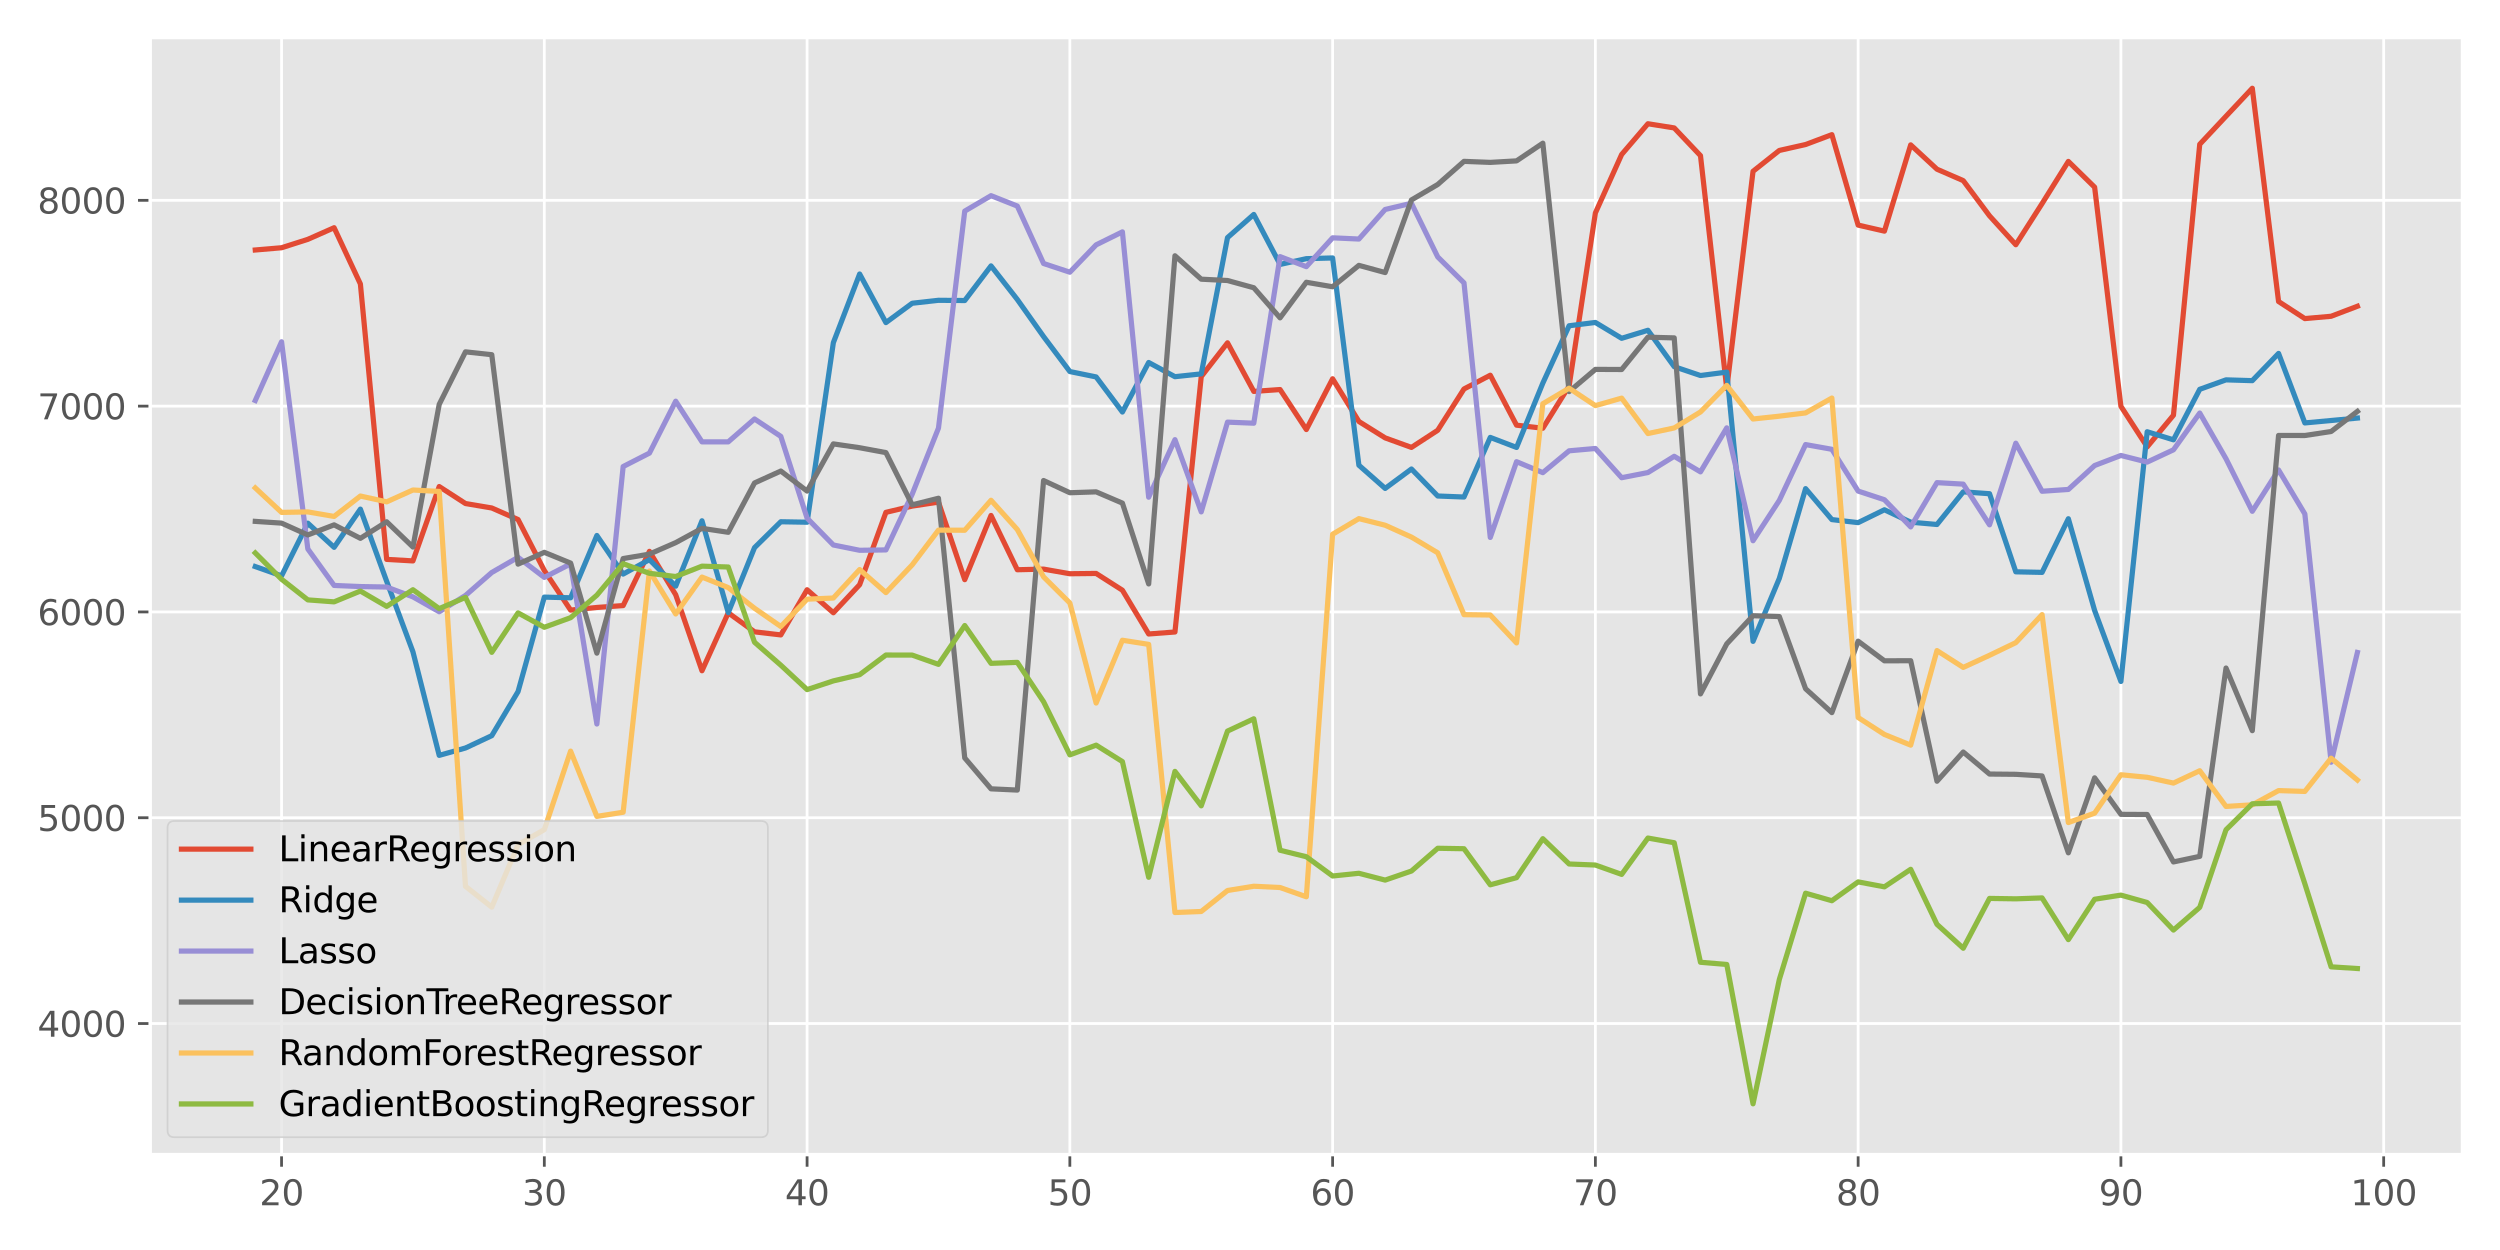 <?xml version="1.0" encoding="utf-8" standalone="no"?>
<!DOCTYPE svg PUBLIC "-//W3C//DTD SVG 1.1//EN"
  "http://www.w3.org/Graphics/SVG/1.1/DTD/svg11.dtd">
<svg xmlns:xlink="http://www.w3.org/1999/xlink" width="100%" height="100%" viewBox="0 0 720 360" xmlns="http://www.w3.org/2000/svg" version="1.1">
 <defs>
  <style type="text/css">*{stroke-linejoin: round; stroke-linecap: butt}</style>
 </defs>
 <g id="figure_1">
  <g id="patch_1">
   <path d="M 0 360 
L 720 360 
L 720 0 
L 0 0 
z
" style="fill: #ffffff"/>
  </g>
  <g id="axes_1">
   <g id="patch_2">
    <path d="M 43.25 332.522 
L 709.2 332.522 
L 709.2 10.8 
L 43.25 10.8 
z
" style="fill: #e5e5e5"/>
   </g>
   <g id="matplotlib.axis_1">
    <g id="xtick_1">
     <g id="line2d_1">
      <path d="M 81.088 332.522 
L 81.088 10.8 
" clip-path="url(#p111ede0624)" style="fill: none; stroke: #ffffff; stroke-width: 0.8; stroke-linecap: square"/>
     </g>
     <g id="line2d_2">
      <defs>
       <path id="m418e1209c6" d="M 0 0 
L 0 3.5 
" style="stroke: #555555; stroke-width: 0.8"/>
      </defs>
      <g>
       <use xlink:href="#m418e1209c6" x="81.088" y="332.522" style="fill: #555555; stroke: #555555; stroke-width: 0.8"/>
      </g>
     </g>
     <g id="text_1">
      <!-- 20 -->
      <g style="fill: #555555" transform="translate(74.726 347.12) scale(0.1 -0.1)">
       <defs>
        <path id="DejaVuSans-32" d="M 1228 531 
L 3431 531 
L 3431 0 
L 469 0 
L 469 531 
Q 828 903 1448 1529 
Q 2069 2156 2228 2338 
Q 2531 2678 2651 2914 
Q 2772 3150 2772 3378 
Q 2772 3750 2511 3984 
Q 2250 4219 1831 4219 
Q 1534 4219 1204 4116 
Q 875 4013 500 3803 
L 500 4441 
Q 881 4594 1212 4672 
Q 1544 4750 1819 4750 
Q 2544 4750 2975 4387 
Q 3406 4025 3406 3419 
Q 3406 3131 3298 2873 
Q 3191 2616 2906 2266 
Q 2828 2175 2409 1742 
Q 1991 1309 1228 531 
z
" transform="scale(0.016)"/>
        <path id="DejaVuSans-30" d="M 2034 4250 
Q 1547 4250 1301 3770 
Q 1056 3291 1056 2328 
Q 1056 1369 1301 889 
Q 1547 409 2034 409 
Q 2525 409 2770 889 
Q 3016 1369 3016 2328 
Q 3016 3291 2770 3770 
Q 2525 4250 2034 4250 
z
M 2034 4750 
Q 2819 4750 3233 4129 
Q 3647 3509 3647 2328 
Q 3647 1150 3233 529 
Q 2819 -91 2034 -91 
Q 1250 -91 836 529 
Q 422 1150 422 2328 
Q 422 3509 836 4129 
Q 1250 4750 2034 4750 
z
" transform="scale(0.016)"/>
       </defs>
       <use xlink:href="#DejaVuSans-32"/>
       <use xlink:href="#DejaVuSans-30" x="63.623"/>
      </g>
     </g>
    </g>
    <g id="xtick_2">
     <g id="line2d_3">
      <path d="M 156.764 332.522 
L 156.764 10.8 
" clip-path="url(#p111ede0624)" style="fill: none; stroke: #ffffff; stroke-width: 0.8; stroke-linecap: square"/>
     </g>
     <g id="line2d_4">
      <g>
       <use xlink:href="#m418e1209c6" x="156.764" y="332.522" style="fill: #555555; stroke: #555555; stroke-width: 0.8"/>
      </g>
     </g>
     <g id="text_2">
      <!-- 30 -->
      <g style="fill: #555555" transform="translate(150.402 347.12) scale(0.1 -0.1)">
       <defs>
        <path id="DejaVuSans-33" d="M 2597 2516 
Q 3050 2419 3304 2112 
Q 3559 1806 3559 1356 
Q 3559 666 3084 287 
Q 2609 -91 1734 -91 
Q 1441 -91 1130 -33 
Q 819 25 488 141 
L 488 750 
Q 750 597 1062 519 
Q 1375 441 1716 441 
Q 2309 441 2620 675 
Q 2931 909 2931 1356 
Q 2931 1769 2642 2001 
Q 2353 2234 1838 2234 
L 1294 2234 
L 1294 2753 
L 1863 2753 
Q 2328 2753 2575 2939 
Q 2822 3125 2822 3475 
Q 2822 3834 2567 4026 
Q 2313 4219 1838 4219 
Q 1578 4219 1281 4162 
Q 984 4106 628 3988 
L 628 4550 
Q 988 4650 1302 4700 
Q 1616 4750 1894 4750 
Q 2613 4750 3031 4423 
Q 3450 4097 3450 3541 
Q 3450 3153 3228 2886 
Q 3006 2619 2597 2516 
z
" transform="scale(0.016)"/>
       </defs>
       <use xlink:href="#DejaVuSans-33"/>
       <use xlink:href="#DejaVuSans-30" x="63.623"/>
      </g>
     </g>
    </g>
    <g id="xtick_3">
     <g id="line2d_5">
      <path d="M 232.44 332.522 
L 232.44 10.8 
" clip-path="url(#p111ede0624)" style="fill: none; stroke: #ffffff; stroke-width: 0.8; stroke-linecap: square"/>
     </g>
     <g id="line2d_6">
      <g>
       <use xlink:href="#m418e1209c6" x="232.44" y="332.522" style="fill: #555555; stroke: #555555; stroke-width: 0.8"/>
      </g>
     </g>
     <g id="text_3">
      <!-- 40 -->
      <g style="fill: #555555" transform="translate(226.078 347.12) scale(0.1 -0.1)">
       <defs>
        <path id="DejaVuSans-34" d="M 2419 4116 
L 825 1625 
L 2419 1625 
L 2419 4116 
z
M 2253 4666 
L 3047 4666 
L 3047 1625 
L 3713 1625 
L 3713 1100 
L 3047 1100 
L 3047 0 
L 2419 0 
L 2419 1100 
L 313 1100 
L 313 1709 
L 2253 4666 
z
" transform="scale(0.016)"/>
       </defs>
       <use xlink:href="#DejaVuSans-34"/>
       <use xlink:href="#DejaVuSans-30" x="63.623"/>
      </g>
     </g>
    </g>
    <g id="xtick_4">
     <g id="line2d_7">
      <path d="M 308.116 332.522 
L 308.116 10.8 
" clip-path="url(#p111ede0624)" style="fill: none; stroke: #ffffff; stroke-width: 0.8; stroke-linecap: square"/>
     </g>
     <g id="line2d_8">
      <g>
       <use xlink:href="#m418e1209c6" x="308.116" y="332.522" style="fill: #555555; stroke: #555555; stroke-width: 0.8"/>
      </g>
     </g>
     <g id="text_4">
      <!-- 50 -->
      <g style="fill: #555555" transform="translate(301.754 347.12) scale(0.1 -0.1)">
       <defs>
        <path id="DejaVuSans-35" d="M 691 4666 
L 3169 4666 
L 3169 4134 
L 1269 4134 
L 1269 2991 
Q 1406 3038 1543 3061 
Q 1681 3084 1819 3084 
Q 2600 3084 3056 2656 
Q 3513 2228 3513 1497 
Q 3513 744 3044 326 
Q 2575 -91 1722 -91 
Q 1428 -91 1123 -41 
Q 819 9 494 109 
L 494 744 
Q 775 591 1075 516 
Q 1375 441 1709 441 
Q 2250 441 2565 725 
Q 2881 1009 2881 1497 
Q 2881 1984 2565 2268 
Q 2250 2553 1709 2553 
Q 1456 2553 1204 2497 
Q 953 2441 691 2322 
L 691 4666 
z
" transform="scale(0.016)"/>
       </defs>
       <use xlink:href="#DejaVuSans-35"/>
       <use xlink:href="#DejaVuSans-30" x="63.623"/>
      </g>
     </g>
    </g>
    <g id="xtick_5">
     <g id="line2d_9">
      <path d="M 383.793 332.522 
L 383.793 10.8 
" clip-path="url(#p111ede0624)" style="fill: none; stroke: #ffffff; stroke-width: 0.8; stroke-linecap: square"/>
     </g>
     <g id="line2d_10">
      <g>
       <use xlink:href="#m418e1209c6" x="383.793" y="332.522" style="fill: #555555; stroke: #555555; stroke-width: 0.8"/>
      </g>
     </g>
     <g id="text_5">
      <!-- 60 -->
      <g style="fill: #555555" transform="translate(377.43 347.12) scale(0.1 -0.1)">
       <defs>
        <path id="DejaVuSans-36" d="M 2113 2584 
Q 1688 2584 1439 2293 
Q 1191 2003 1191 1497 
Q 1191 994 1439 701 
Q 1688 409 2113 409 
Q 2538 409 2786 701 
Q 3034 994 3034 1497 
Q 3034 2003 2786 2293 
Q 2538 2584 2113 2584 
z
M 3366 4563 
L 3366 3988 
Q 3128 4100 2886 4159 
Q 2644 4219 2406 4219 
Q 1781 4219 1451 3797 
Q 1122 3375 1075 2522 
Q 1259 2794 1537 2939 
Q 1816 3084 2150 3084 
Q 2853 3084 3261 2657 
Q 3669 2231 3669 1497 
Q 3669 778 3244 343 
Q 2819 -91 2113 -91 
Q 1303 -91 875 529 
Q 447 1150 447 2328 
Q 447 3434 972 4092 
Q 1497 4750 2381 4750 
Q 2619 4750 2861 4703 
Q 3103 4656 3366 4563 
z
" transform="scale(0.016)"/>
       </defs>
       <use xlink:href="#DejaVuSans-36"/>
       <use xlink:href="#DejaVuSans-30" x="63.623"/>
      </g>
     </g>
    </g>
    <g id="xtick_6">
     <g id="line2d_11">
      <path d="M 459.469 332.522 
L 459.469 10.8 
" clip-path="url(#p111ede0624)" style="fill: none; stroke: #ffffff; stroke-width: 0.8; stroke-linecap: square"/>
     </g>
     <g id="line2d_12">
      <g>
       <use xlink:href="#m418e1209c6" x="459.469" y="332.522" style="fill: #555555; stroke: #555555; stroke-width: 0.8"/>
      </g>
     </g>
     <g id="text_6">
      <!-- 70 -->
      <g style="fill: #555555" transform="translate(453.106 347.12) scale(0.1 -0.1)">
       <defs>
        <path id="DejaVuSans-37" d="M 525 4666 
L 3525 4666 
L 3525 4397 
L 1831 0 
L 1172 0 
L 2766 4134 
L 525 4134 
L 525 4666 
z
" transform="scale(0.016)"/>
       </defs>
       <use xlink:href="#DejaVuSans-37"/>
       <use xlink:href="#DejaVuSans-30" x="63.623"/>
      </g>
     </g>
    </g>
    <g id="xtick_7">
     <g id="line2d_13">
      <path d="M 535.145 332.522 
L 535.145 10.8 
" clip-path="url(#p111ede0624)" style="fill: none; stroke: #ffffff; stroke-width: 0.8; stroke-linecap: square"/>
     </g>
     <g id="line2d_14">
      <g>
       <use xlink:href="#m418e1209c6" x="535.145" y="332.522" style="fill: #555555; stroke: #555555; stroke-width: 0.8"/>
      </g>
     </g>
     <g id="text_7">
      <!-- 80 -->
      <g style="fill: #555555" transform="translate(528.782 347.12) scale(0.1 -0.1)">
       <defs>
        <path id="DejaVuSans-38" d="M 2034 2216 
Q 1584 2216 1326 1975 
Q 1069 1734 1069 1313 
Q 1069 891 1326 650 
Q 1584 409 2034 409 
Q 2484 409 2743 651 
Q 3003 894 3003 1313 
Q 3003 1734 2745 1975 
Q 2488 2216 2034 2216 
z
M 1403 2484 
Q 997 2584 770 2862 
Q 544 3141 544 3541 
Q 544 4100 942 4425 
Q 1341 4750 2034 4750 
Q 2731 4750 3128 4425 
Q 3525 4100 3525 3541 
Q 3525 3141 3298 2862 
Q 3072 2584 2669 2484 
Q 3125 2378 3379 2068 
Q 3634 1759 3634 1313 
Q 3634 634 3220 271 
Q 2806 -91 2034 -91 
Q 1263 -91 848 271 
Q 434 634 434 1313 
Q 434 1759 690 2068 
Q 947 2378 1403 2484 
z
M 1172 3481 
Q 1172 3119 1398 2916 
Q 1625 2713 2034 2713 
Q 2441 2713 2670 2916 
Q 2900 3119 2900 3481 
Q 2900 3844 2670 4047 
Q 2441 4250 2034 4250 
Q 1625 4250 1398 4047 
Q 1172 3844 1172 3481 
z
" transform="scale(0.016)"/>
       </defs>
       <use xlink:href="#DejaVuSans-38"/>
       <use xlink:href="#DejaVuSans-30" x="63.623"/>
      </g>
     </g>
    </g>
    <g id="xtick_8">
     <g id="line2d_15">
      <path d="M 610.821 332.522 
L 610.821 10.8 
" clip-path="url(#p111ede0624)" style="fill: none; stroke: #ffffff; stroke-width: 0.8; stroke-linecap: square"/>
     </g>
     <g id="line2d_16">
      <g>
       <use xlink:href="#m418e1209c6" x="610.821" y="332.522" style="fill: #555555; stroke: #555555; stroke-width: 0.8"/>
      </g>
     </g>
     <g id="text_8">
      <!-- 90 -->
      <g style="fill: #555555" transform="translate(604.459 347.12) scale(0.1 -0.1)">
       <defs>
        <path id="DejaVuSans-39" d="M 703 97 
L 703 672 
Q 941 559 1184 500 
Q 1428 441 1663 441 
Q 2288 441 2617 861 
Q 2947 1281 2994 2138 
Q 2813 1869 2534 1725 
Q 2256 1581 1919 1581 
Q 1219 1581 811 2004 
Q 403 2428 403 3163 
Q 403 3881 828 4315 
Q 1253 4750 1959 4750 
Q 2769 4750 3195 4129 
Q 3622 3509 3622 2328 
Q 3622 1225 3098 567 
Q 2575 -91 1691 -91 
Q 1453 -91 1209 -44 
Q 966 3 703 97 
z
M 1959 2075 
Q 2384 2075 2632 2365 
Q 2881 2656 2881 3163 
Q 2881 3666 2632 3958 
Q 2384 4250 1959 4250 
Q 1534 4250 1286 3958 
Q 1038 3666 1038 3163 
Q 1038 2656 1286 2365 
Q 1534 2075 1959 2075 
z
" transform="scale(0.016)"/>
       </defs>
       <use xlink:href="#DejaVuSans-39"/>
       <use xlink:href="#DejaVuSans-30" x="63.623"/>
      </g>
     </g>
    </g>
    <g id="xtick_9">
     <g id="line2d_17">
      <path d="M 686.497 332.522 
L 686.497 10.8 
" clip-path="url(#p111ede0624)" style="fill: none; stroke: #ffffff; stroke-width: 0.8; stroke-linecap: square"/>
     </g>
     <g id="line2d_18">
      <g>
       <use xlink:href="#m418e1209c6" x="686.497" y="332.522" style="fill: #555555; stroke: #555555; stroke-width: 0.8"/>
      </g>
     </g>
     <g id="text_9">
      <!-- 100 -->
      <g style="fill: #555555" transform="translate(676.953 347.12) scale(0.1 -0.1)">
       <defs>
        <path id="DejaVuSans-31" d="M 794 531 
L 1825 531 
L 1825 4091 
L 703 3866 
L 703 4441 
L 1819 4666 
L 2450 4666 
L 2450 531 
L 3481 531 
L 3481 0 
L 794 0 
L 794 531 
z
" transform="scale(0.016)"/>
       </defs>
       <use xlink:href="#DejaVuSans-31"/>
       <use xlink:href="#DejaVuSans-30" x="63.623"/>
       <use xlink:href="#DejaVuSans-30" x="127.246"/>
      </g>
     </g>
    </g>
   </g>
   <g id="matplotlib.axis_2">
    <g id="ytick_1">
     <g id="line2d_19">
      <path d="M 43.25 294.777 
L 709.2 294.777 
" clip-path="url(#p111ede0624)" style="fill: none; stroke: #ffffff; stroke-width: 0.8; stroke-linecap: square"/>
     </g>
     <g id="line2d_20">
      <defs>
       <path id="mf10329133f" d="M 0 0 
L -3.5 0 
" style="stroke: #555555; stroke-width: 0.8"/>
      </defs>
      <g>
       <use xlink:href="#mf10329133f" x="43.25" y="294.777" style="fill: #555555; stroke: #555555; stroke-width: 0.8"/>
      </g>
     </g>
     <g id="text_10">
      <!-- 4000 -->
      <g style="fill: #555555" transform="translate(10.8 298.576) scale(0.1 -0.1)">
       <use xlink:href="#DejaVuSans-34"/>
       <use xlink:href="#DejaVuSans-30" x="63.623"/>
       <use xlink:href="#DejaVuSans-30" x="127.246"/>
       <use xlink:href="#DejaVuSans-30" x="190.869"/>
      </g>
     </g>
    </g>
    <g id="ytick_2">
     <g id="line2d_21">
      <path d="M 43.25 235.506 
L 709.2 235.506 
" clip-path="url(#p111ede0624)" style="fill: none; stroke: #ffffff; stroke-width: 0.8; stroke-linecap: square"/>
     </g>
     <g id="line2d_22">
      <g>
       <use xlink:href="#mf10329133f" x="43.25" y="235.506" style="fill: #555555; stroke: #555555; stroke-width: 0.8"/>
      </g>
     </g>
     <g id="text_11">
      <!-- 5000 -->
      <g style="fill: #555555" transform="translate(10.8 239.305) scale(0.1 -0.1)">
       <use xlink:href="#DejaVuSans-35"/>
       <use xlink:href="#DejaVuSans-30" x="63.623"/>
       <use xlink:href="#DejaVuSans-30" x="127.246"/>
       <use xlink:href="#DejaVuSans-30" x="190.869"/>
      </g>
     </g>
    </g>
    <g id="ytick_3">
     <g id="line2d_23">
      <path d="M 43.25 176.235 
L 709.2 176.235 
" clip-path="url(#p111ede0624)" style="fill: none; stroke: #ffffff; stroke-width: 0.8; stroke-linecap: square"/>
     </g>
     <g id="line2d_24">
      <g>
       <use xlink:href="#mf10329133f" x="43.25" y="176.235" style="fill: #555555; stroke: #555555; stroke-width: 0.8"/>
      </g>
     </g>
     <g id="text_12">
      <!-- 6000 -->
      <g style="fill: #555555" transform="translate(10.8 180.034) scale(0.1 -0.1)">
       <use xlink:href="#DejaVuSans-36"/>
       <use xlink:href="#DejaVuSans-30" x="63.623"/>
       <use xlink:href="#DejaVuSans-30" x="127.246"/>
       <use xlink:href="#DejaVuSans-30" x="190.869"/>
      </g>
     </g>
    </g>
    <g id="ytick_4">
     <g id="line2d_25">
      <path d="M 43.25 116.964 
L 709.2 116.964 
" clip-path="url(#p111ede0624)" style="fill: none; stroke: #ffffff; stroke-width: 0.8; stroke-linecap: square"/>
     </g>
     <g id="line2d_26">
      <g>
       <use xlink:href="#mf10329133f" x="43.25" y="116.964" style="fill: #555555; stroke: #555555; stroke-width: 0.8"/>
      </g>
     </g>
     <g id="text_13">
      <!-- 7000 -->
      <g style="fill: #555555" transform="translate(10.8 120.763) scale(0.1 -0.1)">
       <use xlink:href="#DejaVuSans-37"/>
       <use xlink:href="#DejaVuSans-30" x="63.623"/>
       <use xlink:href="#DejaVuSans-30" x="127.246"/>
       <use xlink:href="#DejaVuSans-30" x="190.869"/>
      </g>
     </g>
    </g>
    <g id="ytick_5">
     <g id="line2d_27">
      <path d="M 43.25 57.693 
L 709.2 57.693 
" clip-path="url(#p111ede0624)" style="fill: none; stroke: #ffffff; stroke-width: 0.8; stroke-linecap: square"/>
     </g>
     <g id="line2d_28">
      <g>
       <use xlink:href="#mf10329133f" x="43.25" y="57.693" style="fill: #555555; stroke: #555555; stroke-width: 0.8"/>
      </g>
     </g>
     <g id="text_14">
      <!-- 8000 -->
      <g style="fill: #555555" transform="translate(10.8 61.492) scale(0.1 -0.1)">
       <use xlink:href="#DejaVuSans-38"/>
       <use xlink:href="#DejaVuSans-30" x="63.623"/>
       <use xlink:href="#DejaVuSans-30" x="127.246"/>
       <use xlink:href="#DejaVuSans-30" x="190.869"/>
      </g>
     </g>
    </g>
   </g>
   <g id="line2d_29">
    <path d="M 73.52 71.998 
L 81.088 71.35 
L 88.656 68.931 
L 96.223 65.584 
L 103.791 81.784 
L 111.359 161.102 
L 118.926 161.542 
L 126.494 140.128 
L 134.061 145.019 
L 141.629 146.297 
L 149.197 149.621 
L 156.764 164.319 
L 164.332 175.71 
L 171.899 174.949 
L 179.467 174.406 
L 187.035 158.79 
L 194.602 171.288 
L 202.17 193.171 
L 209.738 176.493 
L 217.305 181.968 
L 224.873 182.855 
L 232.44 169.85 
L 240.008 176.473 
L 247.576 168.391 
L 255.143 147.557 
L 262.711 145.754 
L 270.278 144.61 
L 277.846 166.938 
L 285.414 148.455 
L 292.981 164.086 
L 300.549 163.906 
L 308.116 165.239 
L 315.684 165.153 
L 323.252 169.98 
L 330.819 182.587 
L 338.387 182.015 
L 345.955 108.465 
L 353.522 98.733 
L 361.09 112.727 
L 368.657 112.188 
L 376.225 123.704 
L 383.793 109.089 
L 391.36 121.386 
L 398.928 126.113 
L 406.495 128.853 
L 414.063 123.92 
L 421.631 112.022 
L 429.198 108.068 
L 436.766 122.449 
L 444.334 123.331 
L 451.901 111.186 
L 459.469 61.333 
L 467.036 44.491 
L 474.604 35.639 
L 482.172 36.844 
L 489.739 44.824 
L 497.307 111.942 
L 504.874 49.333 
L 512.442 43.33 
L 520.01 41.624 
L 527.577 38.782 
L 535.145 64.831 
L 542.712 66.565 
L 550.28 41.728 
L 557.848 48.731 
L 565.415 52.022 
L 572.983 62.161 
L 580.551 70.478 
L 588.118 58.626 
L 595.686 46.491 
L 603.253 53.909 
L 610.821 117.013 
L 618.389 128.701 
L 625.956 119.581 
L 633.524 41.554 
L 641.091 33.479 
L 648.659 25.424 
L 656.227 86.837 
L 663.794 91.755 
L 671.362 91.085 
L 678.93 88.201 
" clip-path="url(#p111ede0624)" style="fill: none; stroke: #e24a33; stroke-width: 1.5; stroke-linecap: square"/>
   </g>
   <g id="line2d_30">
    <path d="M 73.52 163.172 
L 81.088 165.848 
L 88.656 150.677 
L 96.223 157.628 
L 103.791 146.633 
L 111.359 167.417 
L 118.926 187.726 
L 126.494 217.546 
L 134.061 215.422 
L 141.629 211.875 
L 149.197 199.179 
L 156.764 171.97 
L 164.332 172.161 
L 171.899 154.224 
L 179.467 165.332 
L 187.035 161.174 
L 194.602 168.814 
L 202.17 149.991 
L 209.738 176.434 
L 217.305 157.72 
L 224.873 150.264 
L 232.44 150.399 
L 240.008 98.68 
L 247.576 78.917 
L 255.143 92.906 
L 262.711 87.336 
L 270.278 86.486 
L 277.846 86.553 
L 285.414 76.578 
L 292.981 86.248 
L 300.549 96.93 
L 308.116 107.004 
L 315.684 108.555 
L 323.252 118.663 
L 330.819 104.399 
L 338.387 108.486 
L 345.955 107.676 
L 353.522 68.435 
L 361.09 61.765 
L 368.657 76.155 
L 376.225 74.498 
L 383.793 74.292 
L 391.36 133.985 
L 398.928 140.663 
L 406.495 135.073 
L 414.063 142.848 
L 421.631 143.142 
L 429.198 125.973 
L 436.766 128.861 
L 444.334 110.339 
L 451.901 93.819 
L 459.469 92.866 
L 467.036 97.43 
L 474.604 95.121 
L 482.172 105.593 
L 489.739 108.15 
L 497.307 107.166 
L 504.874 184.708 
L 512.442 166.581 
L 520.01 140.728 
L 527.577 149.642 
L 535.145 150.517 
L 542.712 146.817 
L 550.28 150.384 
L 557.848 151.053 
L 565.415 141.65 
L 572.983 142.189 
L 580.551 164.682 
L 588.118 164.845 
L 595.686 149.401 
L 603.253 175.818 
L 610.821 196.253 
L 618.389 124.343 
L 625.956 126.665 
L 633.524 112.123 
L 641.091 109.401 
L 648.659 109.627 
L 656.227 101.789 
L 663.794 121.804 
L 671.362 121.106 
L 678.93 120.404 
" clip-path="url(#p111ede0624)" style="fill: none; stroke: #348abd; stroke-width: 1.5; stroke-linecap: square"/>
   </g>
   <g id="line2d_31">
    <path d="M 73.52 115.341 
L 81.088 98.434 
L 88.656 158.101 
L 96.223 168.606 
L 103.791 168.929 
L 111.359 169.063 
L 118.926 171.904 
L 126.494 176.187 
L 134.061 171.489 
L 141.629 164.874 
L 149.197 160.504 
L 156.764 166.288 
L 164.332 162.396 
L 171.899 208.511 
L 179.467 134.369 
L 187.035 130.498 
L 194.602 115.549 
L 202.17 127.253 
L 209.738 127.255 
L 217.305 120.664 
L 224.873 125.681 
L 232.44 149.224 
L 240.008 156.957 
L 247.576 158.484 
L 255.143 158.374 
L 262.711 142.321 
L 270.278 123.307 
L 277.846 60.801 
L 285.414 56.35 
L 292.981 59.343 
L 300.549 75.889 
L 308.116 78.395 
L 315.684 70.516 
L 323.252 66.781 
L 330.819 143.193 
L 338.387 126.624 
L 345.955 147.422 
L 353.522 121.574 
L 361.09 121.88 
L 368.657 73.905 
L 376.225 76.794 
L 383.793 68.493 
L 391.36 68.842 
L 398.928 60.325 
L 406.495 58.55 
L 414.063 73.99 
L 421.631 81.478 
L 429.198 154.78 
L 436.766 132.963 
L 444.334 136.121 
L 451.901 129.835 
L 459.469 129.161 
L 467.036 137.581 
L 474.604 136.092 
L 482.172 131.417 
L 489.739 135.896 
L 497.307 123.222 
L 504.874 155.727 
L 512.442 144.11 
L 520.01 128.039 
L 527.577 129.396 
L 535.145 141.432 
L 542.712 143.919 
L 550.28 151.75 
L 557.848 138.998 
L 565.415 139.431 
L 572.983 151.151 
L 580.551 127.644 
L 588.118 141.481 
L 595.686 140.962 
L 603.253 134.07 
L 610.821 131.174 
L 618.389 133.086 
L 625.956 129.546 
L 633.524 118.957 
L 641.091 132.121 
L 648.659 147.25 
L 656.227 135.346 
L 663.794 148.017 
L 671.362 219.516 
L 678.93 187.911 
" clip-path="url(#p111ede0624)" style="fill: none; stroke: #988ed5; stroke-width: 1.5; stroke-linecap: square"/>
   </g>
   <g id="line2d_32">
    <path d="M 73.52 150.155 
L 81.088 150.659 
L 88.656 154.063 
L 96.223 151.16 
L 103.791 155.038 
L 111.359 150.271 
L 118.926 157.54 
L 126.494 116.453 
L 134.061 101.333 
L 141.629 102.155 
L 149.197 162.47 
L 156.764 159.07 
L 164.332 162.169 
L 171.899 188.102 
L 179.467 160.865 
L 187.035 159.585 
L 194.602 156.28 
L 202.17 152.166 
L 209.738 153.301 
L 217.305 139.092 
L 224.873 135.659 
L 232.44 141.426 
L 240.008 127.842 
L 247.576 128.946 
L 255.143 130.35 
L 262.711 145.401 
L 270.278 143.497 
L 277.846 218.289 
L 285.414 227.182 
L 292.981 227.541 
L 300.549 138.394 
L 308.116 141.909 
L 315.684 141.654 
L 323.252 144.896 
L 330.819 168.17 
L 338.387 73.67 
L 345.955 80.404 
L 353.522 80.788 
L 361.09 82.87 
L 368.657 91.539 
L 376.225 81.294 
L 383.793 82.588 
L 391.36 76.427 
L 398.928 78.492 
L 406.495 57.583 
L 414.063 53.132 
L 421.631 46.47 
L 429.198 46.767 
L 436.766 46.334 
L 444.334 41.24 
L 451.901 112.774 
L 459.469 106.381 
L 467.036 106.419 
L 474.604 97.111 
L 482.172 97.311 
L 489.739 199.843 
L 497.307 185.433 
L 504.874 177.331 
L 512.442 177.568 
L 520.01 198.361 
L 527.577 205.231 
L 535.145 184.663 
L 542.712 190.316 
L 550.28 190.286 
L 557.848 224.99 
L 565.415 216.588 
L 572.983 222.925 
L 580.551 223.002 
L 588.118 223.471 
L 595.686 245.61 
L 603.253 224.02 
L 610.821 234.532 
L 618.389 234.576 
L 625.956 248.237 
L 633.524 246.634 
L 641.091 192.399 
L 648.659 210.428 
L 656.227 125.411 
L 663.794 125.425 
L 671.362 124.276 
L 678.93 118.482 
" clip-path="url(#p111ede0624)" style="fill: none; stroke: #777777; stroke-width: 1.5; stroke-linecap: square"/>
   </g>
   <g id="line2d_33">
    <path d="M 73.52 140.521 
L 81.088 147.571 
L 88.656 147.432 
L 96.223 148.732 
L 103.791 142.856 
L 111.359 144.532 
L 118.926 141.121 
L 126.494 141.534 
L 134.061 255.259 
L 141.629 261.255 
L 149.197 243.273 
L 156.764 238.923 
L 164.332 216.325 
L 171.899 235.121 
L 179.467 233.925 
L 187.035 164.46 
L 194.602 176.818 
L 202.17 166.198 
L 209.738 169.234 
L 217.305 175.178 
L 224.873 180.432 
L 232.44 172.564 
L 240.008 172.23 
L 247.576 164.03 
L 255.143 170.671 
L 262.711 162.679 
L 270.278 152.677 
L 277.846 152.71 
L 285.414 144.08 
L 292.981 152.503 
L 300.549 166.14 
L 308.116 173.655 
L 315.684 202.471 
L 323.252 184.389 
L 330.819 185.579 
L 338.387 262.808 
L 345.955 262.509 
L 353.522 256.467 
L 361.09 255.238 
L 368.657 255.604 
L 376.225 258.269 
L 383.793 153.858 
L 391.36 149.363 
L 398.928 151.267 
L 406.495 154.679 
L 414.063 159.205 
L 421.631 177.022 
L 429.198 177.126 
L 436.766 185.159 
L 444.334 116.279 
L 451.901 111.805 
L 459.469 116.82 
L 467.036 114.661 
L 474.604 124.863 
L 482.172 123.246 
L 489.739 118.646 
L 497.307 110.987 
L 504.874 120.674 
L 512.442 119.859 
L 520.01 118.92 
L 527.577 114.638 
L 535.145 206.646 
L 542.712 211.528 
L 550.28 214.599 
L 557.848 187.368 
L 565.415 192.213 
L 572.983 188.727 
L 580.551 185.083 
L 588.118 177.017 
L 595.686 236.895 
L 603.253 234.186 
L 610.821 223.13 
L 618.389 223.86 
L 625.956 225.531 
L 633.524 221.974 
L 641.091 232.253 
L 648.659 231.793 
L 656.227 227.686 
L 663.794 227.933 
L 671.362 218.364 
L 678.93 224.66 
" clip-path="url(#p111ede0624)" style="fill: none; stroke: #fbc15e; stroke-width: 1.5; stroke-linecap: square"/>
   </g>
   <g id="line2d_34">
    <path d="M 73.52 159.248 
L 81.088 166.823 
L 88.656 172.766 
L 96.223 173.335 
L 103.791 170.219 
L 111.359 174.635 
L 118.926 169.841 
L 126.494 175.279 
L 134.061 172.053 
L 141.629 187.868 
L 149.197 176.515 
L 156.764 180.657 
L 164.332 177.896 
L 171.899 171.411 
L 179.467 162.344 
L 187.035 165.12 
L 194.602 166.039 
L 202.17 163.051 
L 209.738 163.299 
L 217.305 184.971 
L 224.873 191.569 
L 232.44 198.604 
L 240.008 196.099 
L 247.576 194.315 
L 255.143 188.647 
L 262.711 188.667 
L 270.278 191.333 
L 277.846 180.156 
L 285.414 191.043 
L 292.981 190.763 
L 300.549 202.095 
L 308.116 217.398 
L 315.684 214.602 
L 323.252 219.342 
L 330.819 252.655 
L 338.387 222.16 
L 345.955 232.077 
L 353.522 210.553 
L 361.09 207.012 
L 368.657 244.872 
L 376.225 246.74 
L 383.793 252.288 
L 391.36 251.505 
L 398.928 253.466 
L 406.495 250.86 
L 414.063 244.3 
L 421.631 244.432 
L 429.198 254.824 
L 436.766 252.771 
L 444.334 241.544 
L 451.901 248.828 
L 459.469 249.134 
L 467.036 251.825 
L 474.604 241.356 
L 482.172 242.705 
L 489.739 277.135 
L 497.307 277.762 
L 504.874 317.898 
L 512.442 282.096 
L 520.01 257.242 
L 527.577 259.408 
L 535.145 253.985 
L 542.712 255.411 
L 550.28 250.361 
L 557.848 266.212 
L 565.415 273.094 
L 572.983 258.745 
L 580.551 258.862 
L 588.118 258.6 
L 595.686 270.609 
L 603.253 258.984 
L 610.821 257.794 
L 618.389 259.915 
L 625.956 267.856 
L 633.524 261.314 
L 641.091 238.975 
L 648.659 231.494 
L 656.227 231.267 
L 663.794 254.515 
L 671.362 278.449 
L 678.93 278.935 
" clip-path="url(#p111ede0624)" style="fill: none; stroke: #8eba42; stroke-width: 1.5; stroke-linecap: square"/>
   </g>
   <g id="patch_3">
    <path d="M 43.25 332.522 
L 43.25 10.8 
" style="fill: none; stroke: #ffffff; stroke-linejoin: miter; stroke-linecap: square"/>
   </g>
   <g id="patch_4">
    <path d="M 709.2 332.522 
L 709.2 10.8 
" style="fill: none; stroke: #ffffff; stroke-linejoin: miter; stroke-linecap: square"/>
   </g>
   <g id="patch_5">
    <path d="M 43.25 332.522 
L 709.2 332.522 
" style="fill: none; stroke: #ffffff; stroke-linejoin: miter; stroke-linecap: square"/>
   </g>
   <g id="patch_6">
    <path d="M 43.25 10.8 
L 709.2 10.8 
" style="fill: none; stroke: #ffffff; stroke-linejoin: miter; stroke-linecap: square"/>
   </g>
   <g id="legend_1">
    <g id="patch_7">
     <path d="M 50.25 327.522 
L 219.155 327.522 
Q 221.155 327.522 221.155 325.522 
L 221.155 238.453 
Q 221.155 236.453 219.155 236.453 
L 50.25 236.453 
Q 48.25 236.453 48.25 238.453 
L 48.25 325.522 
Q 48.25 327.522 50.25 327.522 
z
" style="fill: #e5e5e5; opacity: 0.8; stroke: #cccccc; stroke-width: 0.5; stroke-linejoin: miter"/>
    </g>
    <g id="line2d_35">
     <path d="M 52.25 244.552 
L 62.25 244.552 
L 72.25 244.552 
" style="fill: none; stroke: #e24a33; stroke-width: 1.5; stroke-linecap: square"/>
    </g>
    <g id="text_15">
     <!-- LinearRegression -->
     <g transform="translate(80.25 248.052) scale(0.1 -0.1)">
      <defs>
       <path id="DejaVuSans-4c" d="M 628 4666 
L 1259 4666 
L 1259 531 
L 3531 531 
L 3531 0 
L 628 0 
L 628 4666 
z
" transform="scale(0.016)"/>
       <path id="DejaVuSans-69" d="M 603 3500 
L 1178 3500 
L 1178 0 
L 603 0 
L 603 3500 
z
M 603 4863 
L 1178 4863 
L 1178 4134 
L 603 4134 
L 603 4863 
z
" transform="scale(0.016)"/>
       <path id="DejaVuSans-6e" d="M 3513 2113 
L 3513 0 
L 2938 0 
L 2938 2094 
Q 2938 2591 2744 2837 
Q 2550 3084 2163 3084 
Q 1697 3084 1428 2787 
Q 1159 2491 1159 1978 
L 1159 0 
L 581 0 
L 581 3500 
L 1159 3500 
L 1159 2956 
Q 1366 3272 1645 3428 
Q 1925 3584 2291 3584 
Q 2894 3584 3203 3211 
Q 3513 2838 3513 2113 
z
" transform="scale(0.016)"/>
       <path id="DejaVuSans-65" d="M 3597 1894 
L 3597 1613 
L 953 1613 
Q 991 1019 1311 708 
Q 1631 397 2203 397 
Q 2534 397 2845 478 
Q 3156 559 3463 722 
L 3463 178 
Q 3153 47 2828 -22 
Q 2503 -91 2169 -91 
Q 1331 -91 842 396 
Q 353 884 353 1716 
Q 353 2575 817 3079 
Q 1281 3584 2069 3584 
Q 2775 3584 3186 3129 
Q 3597 2675 3597 1894 
z
M 3022 2063 
Q 3016 2534 2758 2815 
Q 2500 3097 2075 3097 
Q 1594 3097 1305 2825 
Q 1016 2553 972 2059 
L 3022 2063 
z
" transform="scale(0.016)"/>
       <path id="DejaVuSans-61" d="M 2194 1759 
Q 1497 1759 1228 1600 
Q 959 1441 959 1056 
Q 959 750 1161 570 
Q 1363 391 1709 391 
Q 2188 391 2477 730 
Q 2766 1069 2766 1631 
L 2766 1759 
L 2194 1759 
z
M 3341 1997 
L 3341 0 
L 2766 0 
L 2766 531 
Q 2569 213 2275 61 
Q 1981 -91 1556 -91 
Q 1019 -91 701 211 
Q 384 513 384 1019 
Q 384 1609 779 1909 
Q 1175 2209 1959 2209 
L 2766 2209 
L 2766 2266 
Q 2766 2663 2505 2880 
Q 2244 3097 1772 3097 
Q 1472 3097 1187 3025 
Q 903 2953 641 2809 
L 641 3341 
Q 956 3463 1253 3523 
Q 1550 3584 1831 3584 
Q 2591 3584 2966 3190 
Q 3341 2797 3341 1997 
z
" transform="scale(0.016)"/>
       <path id="DejaVuSans-72" d="M 2631 2963 
Q 2534 3019 2420 3045 
Q 2306 3072 2169 3072 
Q 1681 3072 1420 2755 
Q 1159 2438 1159 1844 
L 1159 0 
L 581 0 
L 581 3500 
L 1159 3500 
L 1159 2956 
Q 1341 3275 1631 3429 
Q 1922 3584 2338 3584 
Q 2397 3584 2469 3576 
Q 2541 3569 2628 3553 
L 2631 2963 
z
" transform="scale(0.016)"/>
       <path id="DejaVuSans-52" d="M 2841 2188 
Q 3044 2119 3236 1894 
Q 3428 1669 3622 1275 
L 4263 0 
L 3584 0 
L 2988 1197 
Q 2756 1666 2539 1819 
Q 2322 1972 1947 1972 
L 1259 1972 
L 1259 0 
L 628 0 
L 628 4666 
L 2053 4666 
Q 2853 4666 3247 4331 
Q 3641 3997 3641 3322 
Q 3641 2881 3436 2590 
Q 3231 2300 2841 2188 
z
M 1259 4147 
L 1259 2491 
L 2053 2491 
Q 2509 2491 2742 2702 
Q 2975 2913 2975 3322 
Q 2975 3731 2742 3939 
Q 2509 4147 2053 4147 
L 1259 4147 
z
" transform="scale(0.016)"/>
       <path id="DejaVuSans-67" d="M 2906 1791 
Q 2906 2416 2648 2759 
Q 2391 3103 1925 3103 
Q 1463 3103 1205 2759 
Q 947 2416 947 1791 
Q 947 1169 1205 825 
Q 1463 481 1925 481 
Q 2391 481 2648 825 
Q 2906 1169 2906 1791 
z
M 3481 434 
Q 3481 -459 3084 -895 
Q 2688 -1331 1869 -1331 
Q 1566 -1331 1297 -1286 
Q 1028 -1241 775 -1147 
L 775 -588 
Q 1028 -725 1275 -790 
Q 1522 -856 1778 -856 
Q 2344 -856 2625 -561 
Q 2906 -266 2906 331 
L 2906 616 
Q 2728 306 2450 153 
Q 2172 0 1784 0 
Q 1141 0 747 490 
Q 353 981 353 1791 
Q 353 2603 747 3093 
Q 1141 3584 1784 3584 
Q 2172 3584 2450 3431 
Q 2728 3278 2906 2969 
L 2906 3500 
L 3481 3500 
L 3481 434 
z
" transform="scale(0.016)"/>
       <path id="DejaVuSans-73" d="M 2834 3397 
L 2834 2853 
Q 2591 2978 2328 3040 
Q 2066 3103 1784 3103 
Q 1356 3103 1142 2972 
Q 928 2841 928 2578 
Q 928 2378 1081 2264 
Q 1234 2150 1697 2047 
L 1894 2003 
Q 2506 1872 2764 1633 
Q 3022 1394 3022 966 
Q 3022 478 2636 193 
Q 2250 -91 1575 -91 
Q 1294 -91 989 -36 
Q 684 19 347 128 
L 347 722 
Q 666 556 975 473 
Q 1284 391 1588 391 
Q 1994 391 2212 530 
Q 2431 669 2431 922 
Q 2431 1156 2273 1281 
Q 2116 1406 1581 1522 
L 1381 1569 
Q 847 1681 609 1914 
Q 372 2147 372 2553 
Q 372 3047 722 3315 
Q 1072 3584 1716 3584 
Q 2034 3584 2315 3537 
Q 2597 3491 2834 3397 
z
" transform="scale(0.016)"/>
       <path id="DejaVuSans-6f" d="M 1959 3097 
Q 1497 3097 1228 2736 
Q 959 2375 959 1747 
Q 959 1119 1226 758 
Q 1494 397 1959 397 
Q 2419 397 2687 759 
Q 2956 1122 2956 1747 
Q 2956 2369 2687 2733 
Q 2419 3097 1959 3097 
z
M 1959 3584 
Q 2709 3584 3137 3096 
Q 3566 2609 3566 1747 
Q 3566 888 3137 398 
Q 2709 -91 1959 -91 
Q 1206 -91 779 398 
Q 353 888 353 1747 
Q 353 2609 779 3096 
Q 1206 3584 1959 3584 
z
" transform="scale(0.016)"/>
      </defs>
      <use xlink:href="#DejaVuSans-4c"/>
      <use xlink:href="#DejaVuSans-69" x="55.713"/>
      <use xlink:href="#DejaVuSans-6e" x="83.496"/>
      <use xlink:href="#DejaVuSans-65" x="146.875"/>
      <use xlink:href="#DejaVuSans-61" x="208.398"/>
      <use xlink:href="#DejaVuSans-72" x="269.678"/>
      <use xlink:href="#DejaVuSans-52" x="310.791"/>
      <use xlink:href="#DejaVuSans-65" x="375.773"/>
      <use xlink:href="#DejaVuSans-67" x="437.297"/>
      <use xlink:href="#DejaVuSans-72" x="500.773"/>
      <use xlink:href="#DejaVuSans-65" x="539.637"/>
      <use xlink:href="#DejaVuSans-73" x="601.16"/>
      <use xlink:href="#DejaVuSans-73" x="653.26"/>
      <use xlink:href="#DejaVuSans-69" x="705.359"/>
      <use xlink:href="#DejaVuSans-6f" x="733.143"/>
      <use xlink:href="#DejaVuSans-6e" x="794.324"/>
     </g>
    </g>
    <g id="line2d_36">
     <path d="M 52.25 259.23 
L 62.25 259.23 
L 72.25 259.23 
" style="fill: none; stroke: #348abd; stroke-width: 1.5; stroke-linecap: square"/>
    </g>
    <g id="text_16">
     <!-- Ridge -->
     <g transform="translate(80.25 262.73) scale(0.1 -0.1)">
      <defs>
       <path id="DejaVuSans-64" d="M 2906 2969 
L 2906 4863 
L 3481 4863 
L 3481 0 
L 2906 0 
L 2906 525 
Q 2725 213 2448 61 
Q 2172 -91 1784 -91 
Q 1150 -91 751 415 
Q 353 922 353 1747 
Q 353 2572 751 3078 
Q 1150 3584 1784 3584 
Q 2172 3584 2448 3432 
Q 2725 3281 2906 2969 
z
M 947 1747 
Q 947 1113 1208 752 
Q 1469 391 1925 391 
Q 2381 391 2643 752 
Q 2906 1113 2906 1747 
Q 2906 2381 2643 2742 
Q 2381 3103 1925 3103 
Q 1469 3103 1208 2742 
Q 947 2381 947 1747 
z
" transform="scale(0.016)"/>
      </defs>
      <use xlink:href="#DejaVuSans-52"/>
      <use xlink:href="#DejaVuSans-69" x="69.482"/>
      <use xlink:href="#DejaVuSans-64" x="97.266"/>
      <use xlink:href="#DejaVuSans-67" x="160.742"/>
      <use xlink:href="#DejaVuSans-65" x="224.219"/>
     </g>
    </g>
    <g id="line2d_37">
     <path d="M 52.25 273.908 
L 62.25 273.908 
L 72.25 273.908 
" style="fill: none; stroke: #988ed5; stroke-width: 1.5; stroke-linecap: square"/>
    </g>
    <g id="text_17">
     <!-- Lasso -->
     <g transform="translate(80.25 277.408) scale(0.1 -0.1)">
      <use xlink:href="#DejaVuSans-4c"/>
      <use xlink:href="#DejaVuSans-61" x="55.713"/>
      <use xlink:href="#DejaVuSans-73" x="116.992"/>
      <use xlink:href="#DejaVuSans-73" x="169.092"/>
      <use xlink:href="#DejaVuSans-6f" x="221.191"/>
     </g>
    </g>
    <g id="line2d_38">
     <path d="M 52.25 288.586 
L 62.25 288.586 
L 72.25 288.586 
" style="fill: none; stroke: #777777; stroke-width: 1.5; stroke-linecap: square"/>
    </g>
    <g id="text_18">
     <!-- DecisionTreeRegressor -->
     <g transform="translate(80.25 292.086) scale(0.1 -0.1)">
      <defs>
       <path id="DejaVuSans-44" d="M 1259 4147 
L 1259 519 
L 2022 519 
Q 2988 519 3436 956 
Q 3884 1394 3884 2338 
Q 3884 3275 3436 3711 
Q 2988 4147 2022 4147 
L 1259 4147 
z
M 628 4666 
L 1925 4666 
Q 3281 4666 3915 4102 
Q 4550 3538 4550 2338 
Q 4550 1131 3912 565 
Q 3275 0 1925 0 
L 628 0 
L 628 4666 
z
" transform="scale(0.016)"/>
       <path id="DejaVuSans-63" d="M 3122 3366 
L 3122 2828 
Q 2878 2963 2633 3030 
Q 2388 3097 2138 3097 
Q 1578 3097 1268 2742 
Q 959 2388 959 1747 
Q 959 1106 1268 751 
Q 1578 397 2138 397 
Q 2388 397 2633 464 
Q 2878 531 3122 666 
L 3122 134 
Q 2881 22 2623 -34 
Q 2366 -91 2075 -91 
Q 1284 -91 818 406 
Q 353 903 353 1747 
Q 353 2603 823 3093 
Q 1294 3584 2113 3584 
Q 2378 3584 2631 3529 
Q 2884 3475 3122 3366 
z
" transform="scale(0.016)"/>
       <path id="DejaVuSans-54" d="M -19 4666 
L 3928 4666 
L 3928 4134 
L 2272 4134 
L 2272 0 
L 1638 0 
L 1638 4134 
L -19 4134 
L -19 4666 
z
" transform="scale(0.016)"/>
      </defs>
      <use xlink:href="#DejaVuSans-44"/>
      <use xlink:href="#DejaVuSans-65" x="77.002"/>
      <use xlink:href="#DejaVuSans-63" x="138.525"/>
      <use xlink:href="#DejaVuSans-69" x="193.506"/>
      <use xlink:href="#DejaVuSans-73" x="221.289"/>
      <use xlink:href="#DejaVuSans-69" x="273.389"/>
      <use xlink:href="#DejaVuSans-6f" x="301.172"/>
      <use xlink:href="#DejaVuSans-6e" x="362.354"/>
      <use xlink:href="#DejaVuSans-54" x="425.732"/>
      <use xlink:href="#DejaVuSans-72" x="472.066"/>
      <use xlink:href="#DejaVuSans-65" x="510.93"/>
      <use xlink:href="#DejaVuSans-65" x="572.453"/>
      <use xlink:href="#DejaVuSans-52" x="633.977"/>
      <use xlink:href="#DejaVuSans-65" x="698.959"/>
      <use xlink:href="#DejaVuSans-67" x="760.482"/>
      <use xlink:href="#DejaVuSans-72" x="823.959"/>
      <use xlink:href="#DejaVuSans-65" x="862.822"/>
      <use xlink:href="#DejaVuSans-73" x="924.346"/>
      <use xlink:href="#DejaVuSans-73" x="976.445"/>
      <use xlink:href="#DejaVuSans-6f" x="1028.545"/>
      <use xlink:href="#DejaVuSans-72" x="1089.727"/>
     </g>
    </g>
    <g id="line2d_39">
     <path d="M 52.25 303.264 
L 62.25 303.264 
L 72.25 303.264 
" style="fill: none; stroke: #fbc15e; stroke-width: 1.5; stroke-linecap: square"/>
    </g>
    <g id="text_19">
     <!-- RandomForestRegressor -->
     <g transform="translate(80.25 306.764) scale(0.1 -0.1)">
      <defs>
       <path id="DejaVuSans-6d" d="M 3328 2828 
Q 3544 3216 3844 3400 
Q 4144 3584 4550 3584 
Q 5097 3584 5394 3201 
Q 5691 2819 5691 2113 
L 5691 0 
L 5113 0 
L 5113 2094 
Q 5113 2597 4934 2840 
Q 4756 3084 4391 3084 
Q 3944 3084 3684 2787 
Q 3425 2491 3425 1978 
L 3425 0 
L 2847 0 
L 2847 2094 
Q 2847 2600 2669 2842 
Q 2491 3084 2119 3084 
Q 1678 3084 1418 2786 
Q 1159 2488 1159 1978 
L 1159 0 
L 581 0 
L 581 3500 
L 1159 3500 
L 1159 2956 
Q 1356 3278 1631 3431 
Q 1906 3584 2284 3584 
Q 2666 3584 2933 3390 
Q 3200 3197 3328 2828 
z
" transform="scale(0.016)"/>
       <path id="DejaVuSans-46" d="M 628 4666 
L 3309 4666 
L 3309 4134 
L 1259 4134 
L 1259 2759 
L 3109 2759 
L 3109 2228 
L 1259 2228 
L 1259 0 
L 628 0 
L 628 4666 
z
" transform="scale(0.016)"/>
       <path id="DejaVuSans-74" d="M 1172 4494 
L 1172 3500 
L 2356 3500 
L 2356 3053 
L 1172 3053 
L 1172 1153 
Q 1172 725 1289 603 
Q 1406 481 1766 481 
L 2356 481 
L 2356 0 
L 1766 0 
Q 1100 0 847 248 
Q 594 497 594 1153 
L 594 3053 
L 172 3053 
L 172 3500 
L 594 3500 
L 594 4494 
L 1172 4494 
z
" transform="scale(0.016)"/>
      </defs>
      <use xlink:href="#DejaVuSans-52"/>
      <use xlink:href="#DejaVuSans-61" x="67.232"/>
      <use xlink:href="#DejaVuSans-6e" x="128.512"/>
      <use xlink:href="#DejaVuSans-64" x="191.891"/>
      <use xlink:href="#DejaVuSans-6f" x="255.367"/>
      <use xlink:href="#DejaVuSans-6d" x="316.549"/>
      <use xlink:href="#DejaVuSans-46" x="413.961"/>
      <use xlink:href="#DejaVuSans-6f" x="467.855"/>
      <use xlink:href="#DejaVuSans-72" x="529.037"/>
      <use xlink:href="#DejaVuSans-65" x="567.9"/>
      <use xlink:href="#DejaVuSans-73" x="629.424"/>
      <use xlink:href="#DejaVuSans-74" x="681.523"/>
      <use xlink:href="#DejaVuSans-52" x="720.732"/>
      <use xlink:href="#DejaVuSans-65" x="785.715"/>
      <use xlink:href="#DejaVuSans-67" x="847.238"/>
      <use xlink:href="#DejaVuSans-72" x="910.715"/>
      <use xlink:href="#DejaVuSans-65" x="949.578"/>
      <use xlink:href="#DejaVuSans-73" x="1011.102"/>
      <use xlink:href="#DejaVuSans-73" x="1063.201"/>
      <use xlink:href="#DejaVuSans-6f" x="1115.301"/>
      <use xlink:href="#DejaVuSans-72" x="1176.482"/>
     </g>
    </g>
    <g id="line2d_40">
     <path d="M 52.25 317.942 
L 62.25 317.942 
L 72.25 317.942 
" style="fill: none; stroke: #8eba42; stroke-width: 1.5; stroke-linecap: square"/>
    </g>
    <g id="text_20">
     <!-- GradientBoostingRegressor -->
     <g transform="translate(80.25 321.442) scale(0.1 -0.1)">
      <defs>
       <path id="DejaVuSans-47" d="M 3809 666 
L 3809 1919 
L 2778 1919 
L 2778 2438 
L 4434 2438 
L 4434 434 
Q 4069 175 3628 42 
Q 3188 -91 2688 -91 
Q 1594 -91 976 548 
Q 359 1188 359 2328 
Q 359 3472 976 4111 
Q 1594 4750 2688 4750 
Q 3144 4750 3555 4637 
Q 3966 4525 4313 4306 
L 4313 3634 
Q 3963 3931 3569 4081 
Q 3175 4231 2741 4231 
Q 1884 4231 1454 3753 
Q 1025 3275 1025 2328 
Q 1025 1384 1454 906 
Q 1884 428 2741 428 
Q 3075 428 3337 486 
Q 3600 544 3809 666 
z
" transform="scale(0.016)"/>
       <path id="DejaVuSans-42" d="M 1259 2228 
L 1259 519 
L 2272 519 
Q 2781 519 3026 730 
Q 3272 941 3272 1375 
Q 3272 1813 3026 2020 
Q 2781 2228 2272 2228 
L 1259 2228 
z
M 1259 4147 
L 1259 2741 
L 2194 2741 
Q 2656 2741 2882 2914 
Q 3109 3088 3109 3444 
Q 3109 3797 2882 3972 
Q 2656 4147 2194 4147 
L 1259 4147 
z
M 628 4666 
L 2241 4666 
Q 2963 4666 3353 4366 
Q 3744 4066 3744 3513 
Q 3744 3084 3544 2831 
Q 3344 2578 2956 2516 
Q 3422 2416 3680 2098 
Q 3938 1781 3938 1306 
Q 3938 681 3513 340 
Q 3088 0 2303 0 
L 628 0 
L 628 4666 
z
" transform="scale(0.016)"/>
      </defs>
      <use xlink:href="#DejaVuSans-47"/>
      <use xlink:href="#DejaVuSans-72" x="77.49"/>
      <use xlink:href="#DejaVuSans-61" x="118.604"/>
      <use xlink:href="#DejaVuSans-64" x="179.883"/>
      <use xlink:href="#DejaVuSans-69" x="243.359"/>
      <use xlink:href="#DejaVuSans-65" x="271.143"/>
      <use xlink:href="#DejaVuSans-6e" x="332.666"/>
      <use xlink:href="#DejaVuSans-74" x="396.045"/>
      <use xlink:href="#DejaVuSans-42" x="435.254"/>
      <use xlink:href="#DejaVuSans-6f" x="503.857"/>
      <use xlink:href="#DejaVuSans-6f" x="565.039"/>
      <use xlink:href="#DejaVuSans-73" x="626.221"/>
      <use xlink:href="#DejaVuSans-74" x="678.32"/>
      <use xlink:href="#DejaVuSans-69" x="717.529"/>
      <use xlink:href="#DejaVuSans-6e" x="745.312"/>
      <use xlink:href="#DejaVuSans-67" x="808.691"/>
      <use xlink:href="#DejaVuSans-52" x="872.168"/>
      <use xlink:href="#DejaVuSans-65" x="937.15"/>
      <use xlink:href="#DejaVuSans-67" x="998.674"/>
      <use xlink:href="#DejaVuSans-72" x="1062.15"/>
      <use xlink:href="#DejaVuSans-65" x="1101.014"/>
      <use xlink:href="#DejaVuSans-73" x="1162.537"/>
      <use xlink:href="#DejaVuSans-73" x="1214.637"/>
      <use xlink:href="#DejaVuSans-6f" x="1266.736"/>
      <use xlink:href="#DejaVuSans-72" x="1327.918"/>
     </g>
    </g>
   </g>
  </g>
 </g>
 <defs>
  <clipPath id="p111ede0624">
   <rect x="43.25" y="10.8" width="665.95" height="321.722"/>
  </clipPath>
 </defs>
</svg>
